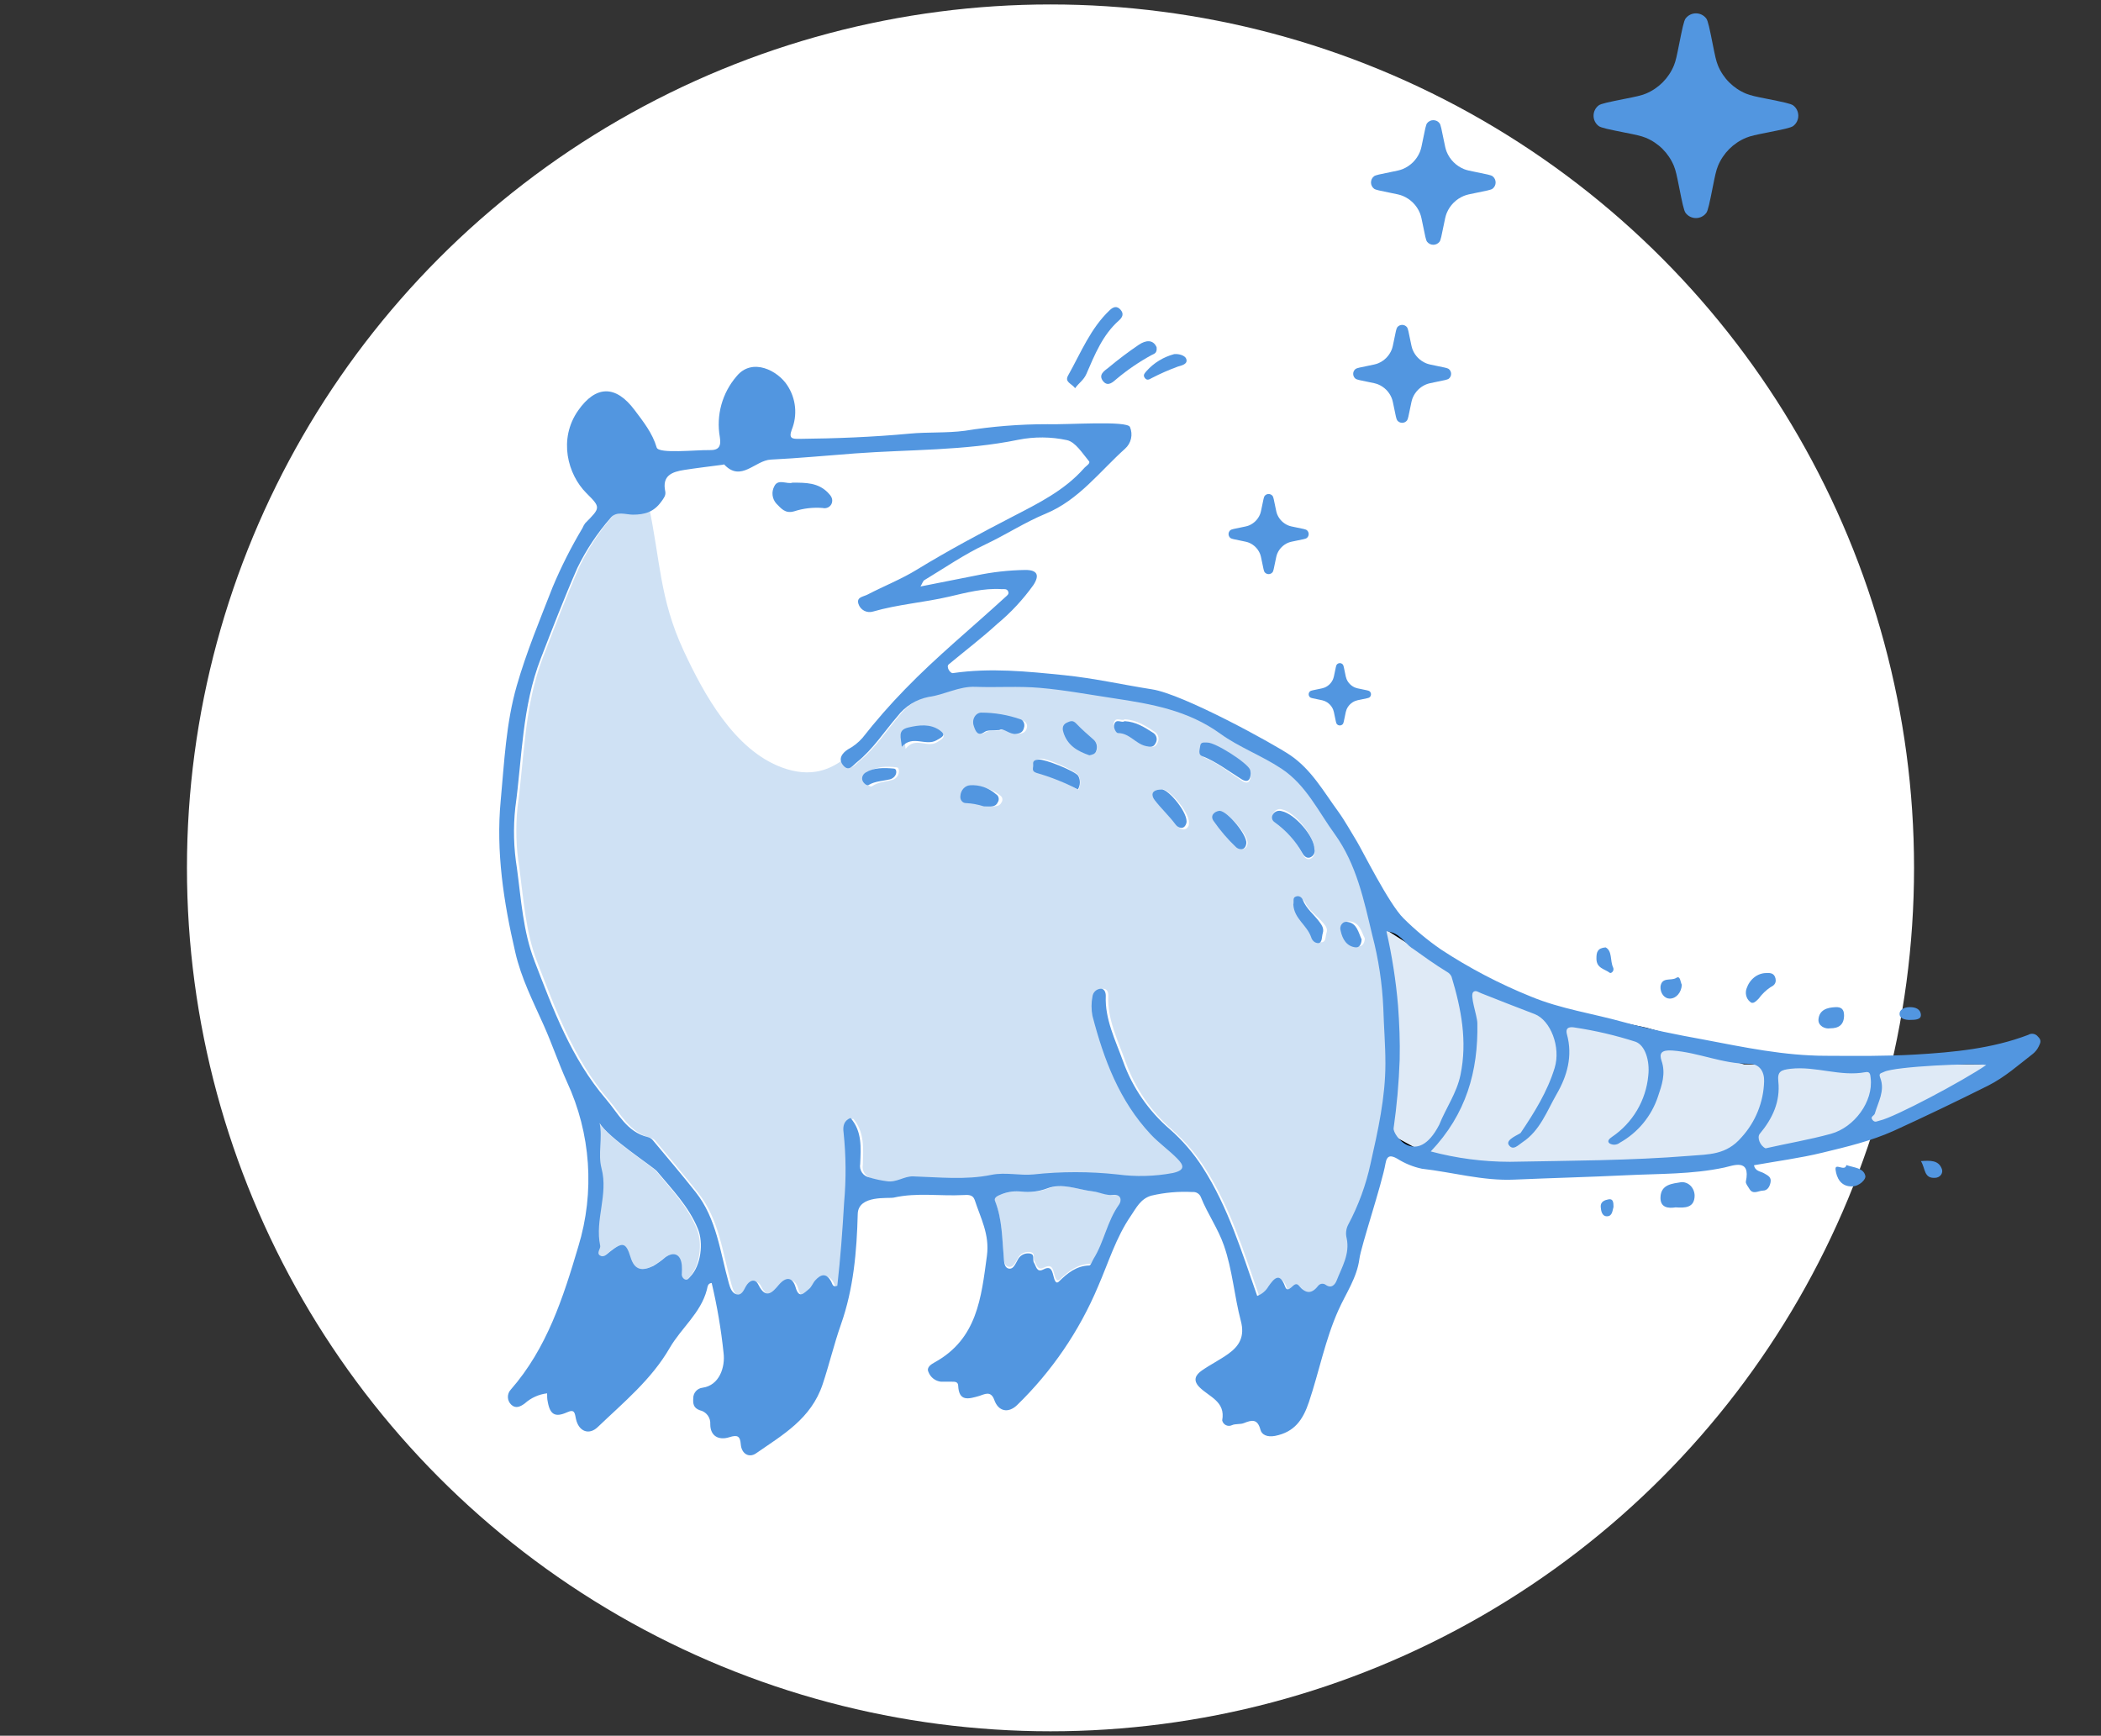 <svg xmlns="http://www.w3.org/2000/svg" width="236" height="195" fill="none" viewBox="0 0 236 195"><rect x="0" y="0" width="236" height="195" fill="#333333" stroke="none"/><g id="pictogram2" clip-path="url(#clip0_1366_658536)"><circle id="Ellipse 24" cx="118" cy="97.5" r="97" fill="#fff"/><path id="stars" fill="#5296E0" d="M189.342 23.926C189.139 23.659 188.96 22.764 188.602 20.974C188.36 19.765 188.239 19.161 188.023 18.637C187.432 17.206 186.295 16.068 184.863 15.477C184.339 15.261 183.735 15.14 182.526 14.899C180.736 14.54 179.841 14.361 179.574 14.158C178.809 13.575 178.809 12.425 179.574 11.842C179.841 11.639 180.736 11.46 182.526 11.101C183.735 10.86 184.339 10.739 184.863 10.523C186.295 9.932 187.432 8.795 188.023 7.363C188.239 6.839 188.36 6.235 188.601 5.026C188.96 3.236 189.139 2.341 189.342 2.074C189.925 1.309 191.075 1.309 191.658 2.074C191.861 2.341 192.04 3.236 192.398 5.026C192.64 6.235 192.761 6.839 192.977 7.363C193.568 8.795 194.705 9.932 196.137 10.523C196.661 10.739 197.265 10.86 198.474 11.101C200.264 11.46 201.159 11.639 201.426 11.842C202.191 12.425 202.191 13.575 201.426 14.158C201.159 14.361 200.264 14.54 198.474 14.899C197.265 15.14 196.661 15.261 196.137 15.477C194.705 16.068 193.568 17.206 192.977 18.637C192.761 19.161 192.64 19.765 192.398 20.974C192.04 22.764 191.861 23.659 191.658 23.926C191.075 24.691 189.925 24.691 189.342 23.926Z"/><g id="Frame 1"><path id="Vector 2" fill="#DFEAF6" stroke="#000" d="M217.127 119.074H224.325L222.076 121.773L215.328 124.922L209.03 127.621L199.583 129.87H194.634L184.738 131.22L168.093 131.67L160.445 130.32L155.497 127.621L156.397 123.122V117.724L155.497 108.277L154.147 102.879L164.044 109.177L173.941 113.675L184.738 115.925L195.984 119.074H202.282L209.93 119.524L217.127 119.074Z"/><path id="Vector" fill="#CFE1F4" d="M73.238 142.271C73.73 141.991 74.195 141.664 74.626 141.295C75.611 140.604 76.368 140.972 76.477 142.2C76.496 142.516 76.496 142.833 76.477 143.149C76.46 143.279 76.483 143.412 76.543 143.528C76.604 143.645 76.698 143.74 76.814 143.801C77.113 143.944 77.266 143.653 77.435 143.478C78.627 142.244 78.931 139.683 78.284 138.082C77.244 135.521 75.371 133.597 73.668 131.541C73.27 131.064 68.115 127.702 67.25 126.096C67.598 127.828 67.032 129.61 67.462 131.223C68.251 134.189 66.689 137.046 67.315 139.996C67.38 140.303 66.842 140.796 67.282 141.092C67.723 141.388 68.023 140.955 68.371 140.692C69.819 139.546 70.206 139.595 70.717 141.279C71.169 142.842 72.089 142.781 73.238 142.271Z"/><path id="Vector_2" fill="#CFE1F4" d="M73.041 127.823C73.248 127.865 73.438 127.97 73.585 128.123C75.219 130.085 76.852 132.037 78.442 134.037C80.81 137.044 81.164 140.804 82.171 144.33C82.329 144.877 82.514 145.423 82.977 145.56C83.581 145.773 83.842 145.161 84.065 144.713C84.463 143.98 85.116 143.745 85.486 144.494C86.352 146.238 87.12 145.281 87.795 144.494C88.655 143.483 89.352 143.712 89.662 144.778C90.076 146.189 90.647 145.369 91.148 144.997C91.459 144.762 91.595 144.314 91.867 144.008C92.504 143.292 93.124 143.128 93.663 144.144C93.789 144.379 93.8 144.828 94.35 144.614C94.698 141.515 94.927 138.378 95.112 135.218C95.347 132.588 95.326 129.941 95.052 127.314C94.954 126.615 95.079 125.98 95.83 125.674C97.142 127.199 96.968 129.052 96.919 130.845C96.886 131.016 96.887 131.191 96.921 131.361C96.956 131.532 97.024 131.693 97.121 131.837C97.218 131.981 97.343 132.104 97.487 132.199C97.632 132.294 97.794 132.36 97.964 132.392C98.597 132.584 99.243 132.724 99.897 132.813C100.986 132.999 101.852 132.266 102.859 132.266C105.788 132.359 108.744 132.693 111.635 132.097C113.268 131.764 114.82 132.206 116.36 132.048C119.5 131.706 122.667 131.706 125.806 132.048C127.866 132.325 129.958 132.272 132.001 131.889C133.488 131.583 133.226 131.004 132.508 130.249C131.566 129.293 130.444 128.5 129.53 127.516C126.002 123.739 124.265 119.049 122.997 114.152C122.856 113.43 122.856 112.687 122.997 111.965C123.024 111.729 123.134 111.511 123.308 111.349C123.482 111.188 123.707 111.094 123.944 111.085C124.336 111.085 124.527 111.473 124.488 111.883C124.38 114.551 125.577 116.885 126.432 119.285C127.489 122.249 129.296 124.886 131.675 126.937C133.119 128.209 134.374 129.682 135.404 131.31C138.24 135.748 139.759 140.755 141.491 145.757C141.998 145.553 142.422 145.183 142.694 144.707C143.238 143.893 143.935 142.958 144.556 144.707C144.724 145.188 144.959 145.068 145.231 144.844C145.503 144.62 145.775 144.215 146.134 144.647C146.864 145.549 147.539 145.604 148.269 144.647C148.366 144.519 148.51 144.434 148.669 144.412C148.828 144.389 148.989 144.431 149.118 144.527C149.804 145.019 150.207 144.428 150.348 144.051C150.947 142.521 151.851 141.056 151.475 139.269C151.343 138.758 151.404 138.217 151.644 137.749C152.798 135.574 153.645 133.249 154.159 130.84C154.998 127.117 155.825 123.4 155.825 119.558C155.825 117.475 155.645 115.393 155.591 113.321C155.471 110.537 155.057 107.774 154.355 105.078C153.397 101.137 152.58 97.07 150.152 93.676C148.312 91.096 146.962 88.122 144.164 86.275C141.948 84.794 139.389 83.853 137.282 82.317C133.662 79.683 129.573 78.967 125.376 78.333C122.588 77.912 119.812 77.387 117.008 77.147C114.618 76.939 112.19 77.147 109.789 77.032C107.933 76.961 106.343 77.928 104.557 78.169C103.162 78.446 101.914 79.223 101.046 80.355C99.549 82.099 98.324 84.067 96.495 85.537C96.021 85.92 95.585 86.63 94.965 85.914C94.344 85.198 94.812 84.526 95.476 84.094C96.095 83.766 96.649 83.327 97.11 82.798C98.607 80.879 100.206 79.041 101.901 77.294C105.439 73.599 109.392 70.352 113.148 66.909C113.339 66.734 113.595 66.548 113.469 66.263C113.344 65.979 113.056 66.028 112.734 66.007C110.704 65.87 108.738 66.411 106.844 66.854C104.007 67.515 101.095 67.723 98.291 68.537C97.959 68.638 97.601 68.603 97.295 68.439C96.989 68.275 96.76 67.996 96.658 67.663C96.429 66.892 97.175 66.887 97.681 66.619C99.532 65.651 101.492 64.859 103.251 63.787C106.751 61.645 110.328 59.71 113.987 57.813C116.845 56.326 119.757 54.878 121.957 52.396C122.191 52.134 122.752 51.822 122.539 51.56C121.799 50.669 121.026 49.373 120.068 49.188C118.275 48.802 116.422 48.787 114.624 49.144C108.548 50.401 102.374 50.237 96.249 50.691C93.108 50.926 89.945 51.237 86.826 51.385C85.056 51.472 83.483 53.987 81.583 51.931C81.583 51.931 81.49 51.959 81.436 51.964C79.993 52.156 78.55 52.325 77.119 52.549C75.687 52.773 74.587 53.167 74.974 54.987C75.072 55.43 74.799 55.747 74.511 56.151C73.678 57.305 72.66 57.605 71.337 57.6C70.499 57.6 69.491 57.152 68.827 57.977C67.343 59.682 66.091 61.577 65.103 63.612C63.633 66.98 62.316 70.412 60.993 73.84C58.881 79.306 58.908 85.04 58.135 90.67C57.896 92.955 57.966 95.263 58.342 97.529C58.815 101.044 59.033 104.635 60.301 107.953C62.408 113.419 64.439 118.984 68.375 123.581C69.78 125.188 70.705 127.21 73.041 127.823ZM151.677 103.52C152.766 103.684 152.923 104.69 153.31 105.428C153.283 105.975 153.027 106.352 152.559 106.292C151.535 106.166 151.029 105.406 150.833 104.482C150.787 104.36 150.776 104.227 150.8 104.098C150.823 103.969 150.881 103.849 150.967 103.751C151.053 103.652 151.163 103.579 151.287 103.538C151.411 103.498 151.544 103.491 151.671 103.52H151.677ZM148.595 103.646C148.889 103.99 149.178 104.329 148.998 104.832C148.867 105.204 148.971 105.794 148.481 105.86C148.284 105.866 148.09 105.807 147.929 105.693C147.768 105.578 147.648 105.414 147.588 105.226C147.071 103.963 145.541 103.318 145.438 101.842C145.541 101.498 145.312 101.104 145.77 101C145.92 100.95 146.084 100.956 146.23 101.016C146.377 101.076 146.498 101.187 146.57 101.328C147.016 102.307 147.926 102.864 148.59 103.646H148.595ZM143.08 91.293C143.171 91.134 143.315 91.012 143.485 90.947C143.656 90.882 143.844 90.879 144.017 90.937C145.487 91.254 147.67 93.96 147.659 95.502C147.709 95.699 147.687 95.908 147.596 96.09C147.505 96.272 147.351 96.414 147.163 96.491C146.744 96.638 146.45 96.24 146.309 95.944C145.568 94.504 144.522 93.245 143.244 92.255C143.096 92.148 142.996 91.987 142.965 91.807C142.935 91.627 142.976 91.442 143.08 91.293ZM139.003 95.179C138.079 94.323 137.245 93.375 136.515 92.348C136.095 91.746 136.553 91.293 137.168 91.222C138.088 91.276 140.238 93.916 140.14 94.753C140.042 95.589 139.269 95.425 138.992 95.179H139.003ZM135.192 84.001C135.246 83.569 135.644 83.668 135.932 83.662C136.781 83.662 140.179 85.93 140.429 86.701C140.461 86.832 140.477 86.966 140.478 87.1C140.478 87.865 140.119 88.128 139.531 87.734C138.164 86.832 136.89 85.794 135.36 85.149C134.914 84.979 135.115 84.394 135.164 84.028L135.192 84.001ZM133.558 92.643C133.308 93.441 132.589 93.222 132.268 92.801C131.484 91.774 130.515 90.927 129.72 89.926C129.35 89.462 129.176 88.707 130.575 88.674C131.375 88.642 133.869 91.555 133.526 92.643H133.558ZM125.115 81.208C125.327 80.426 126.029 81.088 126.329 80.809C127.717 80.88 128.729 81.579 129.748 82.246C129.942 82.385 130.075 82.594 130.121 82.829C130.166 83.064 130.12 83.307 129.993 83.509C129.758 84.017 129.345 83.968 128.817 83.832C127.624 83.531 126.922 82.263 125.55 82.257C125.37 82.263 125.017 81.629 125.115 81.208ZM119.834 81.405C120.258 81.219 120.525 81.12 120.923 81.492C121.543 82.099 122.229 82.634 122.899 83.192C123.058 83.329 123.17 83.514 123.218 83.719C123.266 83.925 123.247 84.14 123.166 84.334C123.057 84.69 122.659 84.739 122.392 84.793C121.069 84.367 119.937 83.799 119.496 82.449C119.398 82.115 119.284 81.651 119.855 81.399L119.834 81.405ZM116.322 85.777C116.273 85.368 116.562 85.291 116.91 85.231C117.574 85.165 120.879 86.603 121.167 87.149C121.287 87.4 121.346 87.675 121.34 87.952C121.333 88.23 121.261 88.501 121.129 88.746C119.721 87.938 118.23 87.286 116.681 86.8C116.099 86.581 116.404 86.111 116.344 85.75L116.322 85.777ZM110.334 80.311C111.911 80.308 113.479 80.54 114.988 81C115.135 81.064 115.252 81.181 115.317 81.328C115.381 81.475 115.388 81.641 115.337 81.793C115.222 82.274 114.874 82.399 114.411 82.443C113.622 82.52 112.952 81.804 112.468 82.055C111.678 82.126 111.134 82.022 110.769 82.241C110.001 82.7 109.74 82.241 109.517 81.694C109.439 81.548 109.401 81.384 109.405 81.218C109.408 81.052 109.455 80.89 109.539 80.748C109.623 80.605 109.742 80.486 109.885 80.403C110.028 80.32 110.19 80.275 110.355 80.273L110.334 80.311ZM109.326 88.401C110.402 88.333 111.466 88.668 112.31 89.341C112.378 89.378 112.438 89.428 112.485 89.49C112.533 89.551 112.567 89.622 112.585 89.697C112.603 89.773 112.605 89.851 112.59 89.927C112.575 90.004 112.545 90.076 112.5 90.139C112.255 90.659 111.749 90.604 110.9 90.571C110.235 90.377 109.55 90.265 108.858 90.238C108.766 90.241 108.674 90.223 108.589 90.186C108.504 90.149 108.428 90.093 108.367 90.023C108.306 89.953 108.261 89.87 108.236 89.781C108.211 89.691 108.206 89.597 108.221 89.505C108.238 89.217 108.36 88.945 108.564 88.742C108.768 88.538 109.039 88.417 109.326 88.401ZM102.363 81.842C103.452 81.53 104.623 81.372 105.63 82.175C106.338 82.749 105.886 82.979 105.298 83.361C104.165 84.105 102.842 82.678 101.721 84.132C101.601 83.012 101.313 82.142 102.347 81.842H102.363ZM97.616 86.712C98.525 86.067 99.619 86.084 100.692 86.204C100.937 86.204 100.98 86.45 100.975 86.674C100.966 86.884 100.894 87.086 100.767 87.253C100.641 87.42 100.466 87.544 100.267 87.609C99.494 87.827 98.672 87.833 97.964 88.319C97.747 88.467 97.491 88.194 97.349 87.975C97.229 87.772 97.189 87.531 97.237 87.299C97.284 87.068 97.415 86.863 97.605 86.723L97.616 86.712ZM87.272 54.462C87.669 53.571 88.655 54.276 89.21 54.058C90.664 54.058 91.932 54.058 92.978 55.151C93.359 55.55 93.522 55.862 93.408 56.315C93.345 56.516 93.207 56.685 93.024 56.786C92.84 56.888 92.625 56.915 92.422 56.862C91.401 56.777 90.373 56.902 89.401 57.228C88.421 57.512 87.996 56.878 87.479 56.348C87.267 56.089 87.136 55.774 87.1 55.441C87.064 55.108 87.126 54.772 87.278 54.473L87.272 54.462Z"/><path id="Vector_3" fill="#fff" d="M72.862 56.75C74.183 62.924 74.062 67.231 76.803 73.126C79.034 77.924 82.47 84.256 87.847 86.227C94.315 88.596 97.017 82.712 100.728 78.677C104.438 74.644 108.785 71.363 112.605 67.58C113.701 66.488 114.633 65.877 114.83 64.452C112.638 64.25 110.55 65.637 108.308 65.855C105.567 66.123 102.904 65.495 100.41 66.608C104.537 64.714 108.5 62.083 112.413 59.747C115.099 58.142 123.31 54.834 123.677 51.313C124.225 45.985 112.216 48.469 109.042 48.747C103.326 49.249 97.428 48.949 91.503 49.473C86.389 49.926 74.485 48.638 73.235 54.932L72.862 56.75Z"/><path id="Vector_4" fill="#CFE1F4" d="M125.242 134.25C124.421 134.34 123.705 133.953 122.939 133.863C121.197 133.672 119.437 132.892 117.695 133.539C116.762 133.872 115.76 133.991 114.77 133.889C114.019 133.804 113.258 133.893 112.55 134.149C112.168 134.303 111.557 134.467 111.74 134.918C112.567 136.922 112.545 139.021 112.739 141.11C112.772 141.471 112.739 142.282 113.4 142.324C113.849 142.356 114.071 141.794 114.315 141.386C114.425 141.153 114.607 140.958 114.836 140.826C115.065 140.695 115.33 140.633 115.597 140.649C116.413 140.707 115.98 141.349 116.197 141.672C116.413 141.996 116.507 142.733 117.179 142.446C118.111 141.959 118.239 142.446 118.411 143.083C118.489 143.358 118.638 144.116 119.049 143.729C120.053 142.791 121.041 142.012 122.523 141.975C122.695 141.975 122.85 141.497 123.011 141.248C124.227 139.382 124.565 137.134 125.925 135.315C126.23 134.886 126.186 134.144 125.242 134.25Z"/><path id="Vector_5" fill="#5296E0" d="M75.225 151.436C76.521 149.195 78.711 147.519 79.397 144.907C79.49 144.548 79.484 144.178 79.942 144.135C80.555 146.722 81 149.347 81.276 151.991C81.478 153.585 80.813 155.642 78.912 155.903C78.624 155.937 78.359 156.075 78.167 156.292C77.975 156.509 77.87 156.789 77.872 157.078C77.834 157.677 77.872 158.166 78.602 158.433C78.956 158.508 79.27 158.709 79.487 158.998C79.705 159.287 79.81 159.645 79.784 160.005C79.784 161.349 80.742 161.839 81.924 161.463C82.834 161.175 83.139 161.327 83.21 162.258C83.291 163.346 84.152 163.814 84.925 163.275C87.91 161.197 91.108 159.412 92.409 155.506C93.15 153.286 93.684 151.006 94.457 148.808C95.879 144.782 96.238 140.604 96.347 136.387C96.402 134.211 99.811 134.679 100.405 134.543C102.987 133.956 105.591 134.396 108.178 134.26C108.723 134.233 109.267 134.179 109.485 134.804C110.144 136.844 111.179 138.678 110.858 141.083C110.22 145.8 109.768 150.419 104.991 153.052C104.648 153.243 104.022 153.596 104.294 154.14C104.405 154.434 104.595 154.69 104.843 154.883C105.091 155.075 105.388 155.194 105.7 155.228C106.113 155.228 106.533 155.228 106.952 155.228C107.257 155.228 107.606 155.228 107.628 155.658C107.715 157.492 108.772 157.176 109.992 156.828C110.536 156.67 111.293 156.164 111.686 157.274C112.143 158.574 113.254 158.803 114.24 157.862C118.148 154.067 121.248 149.521 123.353 144.499C124.513 141.839 125.357 139.021 127.024 136.594C127.645 135.686 128.113 134.679 129.322 134.325C130.833 133.971 132.386 133.834 133.936 133.917C134.143 133.895 134.351 133.942 134.527 134.053C134.703 134.164 134.836 134.331 134.905 134.527C135.646 136.377 136.812 138.003 137.476 139.908C138.446 142.682 138.642 145.609 139.383 148.411C139.835 150.125 139.23 151.197 137.983 152.089C137.03 152.775 135.962 153.297 134.998 153.972C134.306 154.456 133.952 155.06 134.737 155.849C135.826 156.937 137.683 157.443 137.286 159.57C137.309 159.685 137.358 159.793 137.43 159.886C137.501 159.979 137.593 160.055 137.698 160.107C137.803 160.159 137.918 160.187 138.036 160.189C138.153 160.19 138.269 160.164 138.375 160.114C138.778 159.929 139.312 160.043 139.731 159.875C140.625 159.516 141.256 159.38 141.583 160.625C141.736 161.213 142.373 161.474 143.217 161.316C145.396 160.892 146.355 159.521 147.03 157.508C148.179 154.091 148.849 150.522 150.336 147.198C151.18 145.305 152.422 143.558 152.7 141.415C152.885 140 155.238 132.982 155.631 130.702C155.794 129.755 156.246 129.783 156.927 130.158C157.781 130.702 158.725 131.089 159.716 131.3C163.169 131.692 166.557 132.677 170.065 132.525C174.286 132.34 178.513 132.236 182.734 132.03C186.389 131.85 190.054 131.942 193.677 131.17C194.657 130.963 196.667 130.082 196.111 132.731C196.062 132.971 196.34 133.275 196.498 133.553C196.901 134.26 197.522 133.765 198.023 133.76C198.524 133.754 198.775 133.346 198.878 132.846C199.004 132.231 198.579 132.068 198.17 131.823C197.762 131.578 197.157 131.605 197.021 130.909C199.624 130.441 202.206 130.109 204.723 129.494C207.446 128.836 210.169 128.188 212.702 127.051C216.27 125.419 219.783 123.733 223.313 121.97C225.219 121.007 226.717 119.652 228.346 118.395C228.628 118.168 228.855 117.88 229.01 117.552C229.228 117.122 229.321 116.845 228.923 116.464C228.797 116.3 228.615 116.189 228.412 116.151C228.208 116.114 227.998 116.154 227.823 116.263C223.754 117.813 219.445 118.216 215.17 118.471C211.842 118.667 208.476 118.629 205.12 118.613C200.42 118.613 195.861 117.644 191.34 116.785C188.344 116.241 185.348 115.653 182.385 114.832C178.921 113.863 175.332 113.352 171.976 111.964C168.436 110.536 165.046 108.761 161.856 106.665C160.355 105.628 158.95 104.459 157.657 103.172C156.023 101.578 153 95.485 152.411 94.527C151.714 93.396 151.077 92.22 150.298 91.143C148.664 88.912 147.319 86.475 144.949 84.854C143.032 83.548 132.901 77.982 129.41 77.444C126.141 76.932 122.873 76.192 119.562 75.855C115.384 75.431 111.244 75.006 107.034 75.621C106.729 75.665 106.244 74.908 106.571 74.636C108.39 73.124 110.275 71.688 112.018 70.093C113.558 68.815 114.926 67.343 116.087 65.714C116.811 64.593 116.495 64.027 115.172 64.032C113.32 64.06 111.476 64.266 109.665 64.647L103.396 65.888C103.624 65.501 103.679 65.267 103.826 65.18C106.103 63.809 108.303 62.281 110.694 61.16C112.993 60.072 115.117 58.679 117.47 57.705C121.169 56.176 123.522 52.972 126.381 50.404C126.714 50.106 126.946 49.711 127.044 49.275C127.141 48.839 127.1 48.383 126.926 47.972C126.632 47.232 119.927 47.727 117.634 47.656C114.532 47.656 111.436 47.903 108.374 48.396C106.299 48.668 104.223 48.521 102.165 48.717C98.041 49.103 93.907 49.261 89.773 49.305C89.049 49.305 88.553 49.305 88.934 48.282C89.262 47.474 89.388 46.599 89.303 45.733C89.217 44.865 88.923 44.032 88.444 43.304C87.387 41.644 84.495 40.121 82.736 42.275C81.936 43.203 81.352 44.297 81.027 45.478C80.702 46.659 80.644 47.897 80.857 49.103C81.015 50.115 80.78 50.594 79.702 50.567C78.264 50.529 73.983 51.013 73.765 50.279C73.285 48.646 72.261 47.373 71.287 46.073C69.157 43.222 66.929 43.287 64.947 46.111C62.681 49.343 63.781 53.314 65.862 55.393C67.496 57.025 67.468 57.025 65.736 58.777C65.612 58.944 65.509 59.127 65.431 59.321C64.155 61.457 63.032 63.68 62.071 65.975C60.644 69.631 59.135 73.249 58.051 77.025C56.836 81.241 56.645 85.626 56.242 89.946C55.698 95.675 56.575 101.372 57.877 106.97C58.541 109.892 59.881 112.503 61.079 115.191C62.011 117.275 62.74 119.445 63.677 121.524C66.375 127.332 66.831 133.931 64.957 140.054C63.263 145.773 61.433 151.48 57.375 156.115C57.159 156.347 57.042 156.654 57.051 156.971C57.06 157.288 57.195 157.589 57.424 157.807C57.904 158.27 58.427 158.058 58.95 157.666C59.647 157.039 60.523 156.643 61.455 156.534C61.455 156.866 61.455 157.176 61.526 157.475C61.782 158.933 62.365 159.265 63.705 158.661C64.576 158.264 64.56 158.781 64.696 159.412C65.006 160.832 66.166 161.262 67.141 160.326C70.045 157.546 73.171 154.989 75.225 151.436ZM125.695 135.337C124.36 137.198 124.028 139.51 122.835 141.425C122.677 141.687 122.525 142.165 122.356 142.171C120.902 142.214 119.927 143.009 118.946 143.972C118.543 144.369 118.402 143.591 118.32 143.308C118.156 142.682 118.026 142.16 117.111 142.655C116.452 142.949 116.386 142.252 116.147 141.861C115.907 141.469 116.359 140.871 115.558 140.811C115.296 140.794 115.036 140.858 114.811 140.993C114.586 141.128 114.408 141.328 114.3 141.567C114.06 141.986 113.837 142.557 113.401 142.53C112.764 142.486 112.786 141.654 112.753 141.284C112.563 139.146 112.584 136.986 111.773 134.929C111.593 134.472 112.192 134.304 112.568 134.14C113.262 133.878 114.01 133.786 114.747 133.874C115.718 133.979 116.701 133.856 117.617 133.515C119.327 132.851 121.054 133.651 122.764 133.847C123.522 133.934 124.224 134.336 125.025 134.244C125.967 134.135 126.011 134.897 125.695 135.337ZM210.589 125.114C210.97 123.803 211.755 122.536 211.21 121.11C210.987 120.533 211.286 120.599 211.629 120.419C212.86 119.799 221.755 119.407 223.111 119.647C220.54 121.42 212.8 125.528 211.172 125.882C210.867 125.947 210.627 126.154 210.36 125.849C210.006 125.457 210.518 125.359 210.589 125.114ZM201.133 120.071C203.971 119.75 206.716 120.98 209.543 120.452C210.061 120.354 210.088 120.713 210.126 121.121C210.442 123.743 208.301 126.654 205.66 127.378C203.203 128.052 200.708 128.466 198.323 129.01C197.702 128.727 197.337 127.786 197.669 127.378C199.096 125.675 199.995 123.765 199.755 121.486C199.635 120.376 200.044 120.202 201.133 120.071ZM165.533 111.41C165.811 111.235 166.078 111.475 166.399 111.594C168.382 112.394 170.381 113.151 172.39 113.929C174.171 114.625 175.348 117.634 174.629 119.979C173.817 122.634 172.358 124.978 170.816 127.269C170.707 127.427 169.079 128.009 169.471 128.618C169.95 129.347 170.56 128.618 171.023 128.319C172.979 127.03 173.747 124.853 174.836 122.949C176.045 120.865 176.672 118.646 176.013 116.208C175.778 115.359 176.399 115.349 176.917 115.441C179.218 115.788 181.488 116.319 183.703 117.03C184.793 117.411 185.337 119.168 185.147 120.838C185.019 122.216 184.587 123.549 183.881 124.74C183.176 125.931 182.215 126.951 181.067 127.726C180.833 127.889 180.457 128.178 180.789 128.45C180.966 128.559 181.173 128.611 181.381 128.598C181.588 128.585 181.787 128.509 181.95 128.379C183.977 127.244 185.507 125.393 186.236 123.188C186.661 121.932 187.135 120.621 186.639 119.179C186.351 118.33 186.612 117.933 187.848 118.02C190.779 118.232 193.497 119.527 196.454 119.511C197.718 119.511 198.192 120.474 198.159 121.48C198.096 123.813 197.195 126.045 195.621 127.77C193.911 129.766 191.955 129.674 189.837 129.848C183.104 130.392 176.361 130.392 169.618 130.522C166.611 130.523 163.617 130.132 160.712 129.358C164.699 125.169 166.056 120.332 165.947 114.946C165.93 114.059 165.032 111.731 165.522 111.426L165.533 111.41ZM158.615 106.513C159.906 107.432 161.186 108.363 162.537 109.184C162.763 109.304 162.944 109.495 163.049 109.728C164.138 113.336 164.841 116.964 164.051 120.767C163.626 122.813 162.417 124.478 161.666 126.36C159.166 131.203 156.442 127.525 156.54 126.758C156.904 124.209 157.131 121.643 157.221 119.07C157.27 117.024 157.188 114.995 157.036 112.949C156.796 110.146 156.361 107.363 155.734 104.62C157.232 104.777 157.749 105.925 158.604 106.524L158.615 106.513ZM60.028 107.928C58.753 104.636 58.541 101.056 58.067 97.552C57.699 95.299 57.637 93.005 57.882 90.735C58.655 85.131 58.628 79.43 60.742 73.983C62.065 70.572 63.383 67.155 64.854 63.804C65.842 61.778 67.095 59.892 68.579 58.195C69.244 57.368 70.252 57.814 71.091 57.819C72.409 57.819 73.433 57.526 74.266 56.377C74.56 55.975 74.811 55.654 74.729 55.219C74.337 53.407 75.513 53.004 76.875 52.792C78.237 52.58 79.751 52.4 81.194 52.21C81.243 52.21 81.32 52.156 81.341 52.177C83.237 54.218 84.811 51.715 86.587 51.633C89.708 51.481 92.872 51.176 96.015 50.942C102.148 50.485 108.319 50.654 114.398 49.403C116.198 49.047 118.051 49.062 119.845 49.446C120.804 49.653 121.577 50.921 122.318 51.807C122.536 52.063 121.969 52.352 121.735 52.64C119.556 55.104 116.62 56.552 113.761 58.032C110.122 59.914 106.522 61.84 103.02 63.978C101.26 65.066 99.299 65.833 97.448 66.796C96.941 67.058 96.195 67.068 96.424 67.835C96.525 68.167 96.754 68.445 97.061 68.608C97.367 68.771 97.725 68.806 98.058 68.706C100.863 67.895 103.777 67.689 106.615 67.03C108.51 66.59 110.476 66.056 112.508 66.187C112.835 66.187 113.107 66.133 113.243 66.443C113.38 66.753 113.113 66.905 112.922 67.085C109.164 70.534 105.209 73.766 101.669 77.422C99.974 79.161 98.374 80.99 96.876 82.901C96.415 83.427 95.861 83.864 95.242 84.19C94.583 84.62 94.103 85.278 94.73 86.002C95.356 86.725 95.786 86.002 96.26 85.626C98.069 84.163 99.316 82.204 100.814 80.469C101.682 79.342 102.93 78.568 104.327 78.292C106.114 78.053 107.709 77.085 109.561 77.161C111.969 77.253 114.393 77.068 116.784 77.275C119.589 77.514 122.367 78.042 125.156 78.456C129.35 79.087 133.44 79.799 137.068 82.422C139.176 83.951 141.736 84.886 143.953 86.361C146.725 88.2 148.076 91.165 149.944 93.728C152.373 97.106 153.212 101.154 154.149 105.077C154.851 107.76 155.266 110.51 155.385 113.281C155.445 115.343 155.62 117.416 155.62 119.489C155.62 123.297 154.786 127.013 153.953 130.718C153.438 133.116 152.591 135.431 151.436 137.595C151.196 138.062 151.136 138.6 151.268 139.108C151.649 140.887 150.723 142.372 150.14 143.868C149.993 144.244 149.595 144.831 148.909 144.342C148.78 144.246 148.619 144.205 148.46 144.227C148.301 144.249 148.157 144.334 148.059 144.461C147.33 145.403 146.66 145.343 145.924 144.461C145.576 144.032 145.292 144.434 145.02 144.657C144.748 144.88 144.514 145 144.345 144.521C143.724 142.797 143.048 143.727 142.482 144.521C142.199 145.014 141.752 145.391 141.218 145.588C139.47 140.609 137.95 135.626 135.129 131.208C134.099 129.587 132.842 128.122 131.398 126.855C129.018 124.814 127.21 122.189 126.152 119.239C125.297 116.85 124.099 114.527 124.208 111.872C124.208 111.464 124.039 111.083 123.663 111.078C123.426 111.086 123.201 111.18 123.027 111.34C122.853 111.501 122.743 111.719 122.715 111.954C122.575 112.672 122.575 113.411 122.715 114.13C123.99 119.026 125.733 123.667 129.252 127.432C130.167 128.411 131.289 129.195 132.231 130.152C132.95 130.882 133.211 131.458 131.724 131.785C129.68 132.165 127.587 132.219 125.526 131.942C122.385 131.602 119.217 131.602 116.076 131.942C114.534 132.095 112.966 131.66 111.348 131.991C108.45 132.584 105.498 132.253 102.568 132.16C101.56 132.127 100.694 132.884 99.605 132.704C98.95 132.616 98.303 132.476 97.671 132.285C97.501 132.253 97.339 132.188 97.194 132.093C97.049 131.998 96.924 131.876 96.827 131.733C96.73 131.59 96.662 131.429 96.627 131.259C96.593 131.09 96.592 130.915 96.625 130.746C96.691 128.961 96.87 127.122 95.536 125.599C94.784 125.898 94.659 126.529 94.757 127.231C95.032 129.845 95.052 132.48 94.817 135.098C94.637 138.237 94.403 141.366 94.054 144.45C93.51 144.663 93.51 144.217 93.368 143.983C92.823 142.976 92.208 143.139 91.57 143.847C91.298 144.151 91.162 144.597 90.852 144.831C90.356 145.207 89.762 146.023 89.365 144.614C89.054 143.553 88.362 143.324 87.496 144.331C86.821 145.125 86.053 146.083 85.187 144.331C84.816 143.585 84.163 143.819 83.765 144.548C83.526 144.995 83.264 145.604 82.676 145.392C82.218 145.234 82.028 144.723 81.87 144.168C80.884 140.664 80.508 136.915 78.139 133.923C76.559 131.926 74.909 129.989 73.28 128.036C73.133 127.884 72.943 127.779 72.735 127.737C70.404 127.149 69.467 125.114 68.067 123.477C64.168 118.918 62.136 113.401 60.028 107.938V107.928ZM70.824 141.23C70.306 139.538 69.919 139.51 68.476 140.647C68.144 140.909 67.806 141.317 67.387 141.045C66.967 140.773 67.49 140.261 67.419 139.957C66.793 137.051 68.351 134.222 67.566 131.252C67.141 129.652 67.708 127.884 67.354 126.165C68.22 127.737 73.378 131.094 73.776 131.567C75.481 133.613 77.354 135.522 78.395 138.058C79.043 139.646 78.732 142.187 77.545 143.411C77.376 143.585 77.224 143.868 76.924 143.732C76.808 143.672 76.713 143.578 76.653 143.462C76.593 143.346 76.569 143.214 76.586 143.085C76.606 142.771 76.606 142.457 76.586 142.144C76.472 140.925 75.72 140.56 74.734 141.246C74.311 141.616 73.853 141.946 73.367 142.231C72.229 142.764 71.308 142.824 70.824 141.235V141.23Z"/><path id="Vector_6" fill="#5296E0" d="M120.767 43.611C121.198 43.007 121.732 42.702 122.032 42.008C122.97 39.849 123.854 37.624 125.675 36.015C126.09 35.649 126.27 35.249 125.866 34.794C125.463 34.339 125.07 34.456 124.656 34.844C122.501 36.881 121.416 39.616 120.004 42.136C119.529 42.929 120.336 43.051 120.767 43.611Z"/><path id="Vector_7" fill="#5296E0" d="M123.935 42.857C124.49 43.497 125.074 42.857 125.44 42.557C126.661 41.536 127.974 40.642 129.362 39.886C129.629 39.742 130.001 39.696 129.918 39.004C129.507 38.092 128.679 38.23 127.929 38.727C126.752 39.525 125.613 40.383 124.518 41.299C124.046 41.663 123.313 42.113 123.935 42.857Z"/><path id="Vector_8" fill="#5296E0" d="M188.828 132.814C187.904 132.978 186.57 133.022 186.518 134.502C186.478 135.698 187.413 135.767 188.216 135.641C189.25 135.71 190.336 135.717 190.353 134.325C190.35 134.114 190.307 133.906 190.227 133.714C190.148 133.522 190.033 133.349 189.89 133.208C189.747 133.066 189.579 132.958 189.396 132.89C189.214 132.822 189.021 132.796 188.828 132.814Z"/><path id="Vector_9" fill="#5296E0" d="M128.602 42.467C128.857 42.808 129.133 42.6 129.383 42.467C130.326 41.979 131.302 41.551 132.304 41.184C132.707 41.062 133.488 40.914 133.238 40.293C133.1 39.947 132.452 39.728 131.889 39.784C130.684 40.107 129.607 40.766 128.793 41.678C128.581 41.938 128.347 42.136 128.602 42.467Z"/><path id="Vector_10" fill="#5296E0" d="M197.552 112.186C197.924 111.676 198.371 111.244 198.874 110.908C199.167 110.763 199.571 110.526 199.438 109.93C199.305 109.334 198.869 109.288 198.413 109.317C197.93 109.316 197.458 109.482 197.061 109.792C196.663 110.102 196.359 110.542 196.189 111.052C196.097 111.308 196.082 111.591 196.148 111.857C196.214 112.123 196.356 112.357 196.553 112.521C196.896 112.892 197.255 112.475 197.552 112.186Z"/><path id="Vector_11" fill="#5296E0" d="M205.578 115.527C206.576 115.527 207.138 115.106 207.138 114.062C207.138 113.362 206.795 113.119 206.181 113.149C205.271 113.184 204.351 113.434 204.263 114.531C204.211 115.231 204.98 115.634 205.578 115.527Z"/><path id="Vector_12" fill="#5296E0" d="M209.525 132.095C209.332 131.192 208.225 131.18 207.398 130.891C207.242 131.686 206.079 130.565 206.185 131.415C206.291 132.264 206.732 133.324 208.051 133.287C208.872 133.269 209.631 132.481 209.525 132.095Z"/><path id="Vector_13" fill="#5296E0" d="M187.551 112.189C187.897 112.191 188.231 112.032 188.484 111.745C188.738 111.457 188.891 111.062 188.915 110.641C188.759 110.371 188.754 109.56 188.301 109.855C187.707 110.242 186.68 109.701 186.519 110.837C186.51 111.01 186.529 111.183 186.576 111.347C186.624 111.51 186.698 111.659 186.795 111.786C186.892 111.913 187.009 112.014 187.139 112.083C187.269 112.152 187.409 112.188 187.551 112.189Z"/><path id="Vector_14" fill="#5296E0" d="M180.823 109.29C180.956 109.396 181.384 109.088 181.193 108.678C180.843 107.932 181.121 106.832 180.354 106.434C179.416 106.512 179.324 106.995 179.324 107.674C179.308 108.785 180.251 108.852 180.823 109.29Z"/><path id="Vector_15" fill="#5296E0" d="M218.101 131.269C217.719 130.337 216.843 130.368 215.77 130.445C216.292 131.274 216.079 132.406 217.371 132.324C217.505 132.319 217.636 132.284 217.753 132.223C217.869 132.161 217.968 132.075 218.039 131.971C218.111 131.868 218.154 131.75 218.165 131.627C218.176 131.505 218.154 131.382 218.101 131.269Z"/><path id="Vector_16" fill="#5296E0" d="M214.422 114.585C215.238 114.585 215.854 114.541 215.76 113.915C215.688 113.425 215.255 113.142 214.533 113.147C213.812 113.151 213.34 113.479 213.373 113.944C213.418 114.487 214.117 114.575 214.422 114.585Z"/><path id="Vector_17" fill="#5296E0" d="M180.538 136.644C181.119 136.618 181.124 135.983 181.241 135.595C181.241 135.107 181.211 134.64 180.686 134.74C180.283 134.814 179.773 134.987 179.804 135.564C179.835 136.057 179.952 136.67 180.538 136.644Z"/><path id="Vector_18" fill="#5296E0" d="M89.218 57.44C90.242 57.109 91.326 56.983 92.403 57.069C92.616 57.123 92.843 57.095 93.037 56.992C93.23 56.889 93.375 56.718 93.441 56.514C93.573 56.054 93.39 55.737 92.988 55.333C91.886 54.223 90.549 54.223 89.017 54.223C88.443 54.445 87.393 53.73 86.974 54.634C86.808 54.941 86.741 55.29 86.781 55.635C86.821 55.979 86.966 56.305 87.198 56.569C87.737 57.102 88.185 57.745 89.218 57.44Z"/><path id="Vector_19" fill="#5296E0" d="M146.279 95.823C146.422 96.089 146.714 96.469 147.145 96.335C147.335 96.263 147.491 96.13 147.583 95.959C147.675 95.788 147.698 95.593 147.646 95.407C147.646 93.962 145.44 91.419 143.956 91.127C143.781 91.072 143.591 91.075 143.418 91.136C143.245 91.197 143.1 91.311 143.008 91.46C142.954 91.53 142.916 91.61 142.895 91.694C142.875 91.778 142.872 91.865 142.888 91.95C142.904 92.034 142.938 92.116 142.988 92.188C143.038 92.261 143.103 92.323 143.179 92.373C144.47 93.299 145.528 94.476 146.279 95.823Z"/><path id="Vector_20" fill="#5296E0" d="M135.003 84.928C136.646 85.581 138.004 86.633 139.466 87.546C140.101 87.945 140.468 87.679 140.48 86.904C140.479 86.768 140.461 86.632 140.427 86.5C140.159 85.72 136.524 83.4 135.615 83.423C135.306 83.423 134.881 83.329 134.823 83.766C134.764 84.203 134.56 84.757 135.003 84.928Z"/><path id="Vector_21" fill="#5296E0" d="M110.609 82.223C110.957 81.984 111.489 82.094 112.253 82.015C112.727 81.733 113.37 82.536 114.134 82.45C114.582 82.401 114.92 82.26 115.03 81.72C115.08 81.55 115.073 81.364 115.011 81.199C114.948 81.034 114.835 80.903 114.693 80.831C113.232 80.316 111.714 80.055 110.187 80.059C110.034 80.069 109.886 80.123 109.755 80.216C109.624 80.309 109.515 80.439 109.437 80.593C109.359 80.747 109.315 80.921 109.309 81.099C109.303 81.278 109.335 81.455 109.402 81.616C109.613 82.235 109.866 82.738 110.609 82.223Z"/><path id="Vector_22" fill="#5296E0" d="M125.574 82.356C126.861 82.356 127.533 83.527 128.675 83.81C129.192 83.936 129.569 83.981 129.792 83.512C129.913 83.325 129.957 83.1 129.913 82.883C129.87 82.666 129.743 82.474 129.559 82.346C128.593 81.73 127.631 81.083 126.314 81.018C126.024 81.275 125.363 80.664 125.161 81.386C125.037 81.77 125.373 82.356 125.574 82.356Z"/><path id="Vector_23" fill="#5296E0" d="M129.694 89.885C130.432 90.844 131.326 91.657 132.059 92.643C132.357 93.046 133.024 93.256 133.256 92.491C133.574 91.442 131.26 88.653 130.487 88.69C129.184 88.716 129.35 89.439 129.694 89.885Z"/><path id="Vector_24" fill="#5296E0" d="M116.429 86.832C118.047 87.296 119.606 87.918 121.078 88.689C121.215 88.456 121.291 88.197 121.297 87.932C121.304 87.667 121.243 87.404 121.117 87.166C120.822 86.644 117.368 85.267 116.668 85.334C116.304 85.371 116.002 85.439 116.054 85.856C116.105 86.273 115.797 86.628 116.429 86.832Z"/><path id="Vector_25" fill="#5296E0" d="M146.327 101.07C146.26 100.917 146.148 100.798 146.012 100.733C145.875 100.668 145.724 100.662 145.584 100.716C145.16 100.828 145.367 101.253 145.276 101.624C145.372 103.215 146.792 103.91 147.272 105.271C147.328 105.474 147.439 105.651 147.589 105.774C147.738 105.897 147.918 105.961 148.101 105.954C148.551 105.884 148.455 105.247 148.581 104.847C148.748 104.305 148.48 103.939 148.207 103.568C147.591 102.726 146.747 102.125 146.327 101.07Z"/><path id="Vector_26" fill="#5296E0" d="M122.366 84.854C122.632 84.795 123.029 84.742 123.138 84.359C123.219 84.149 123.238 83.917 123.19 83.695C123.142 83.474 123.03 83.275 122.871 83.126C122.202 82.537 121.512 81.947 120.897 81.293C120.517 80.891 120.256 80.992 119.81 81.198C119.266 81.469 119.353 81.965 119.456 82.319C119.919 83.781 121.055 84.394 122.366 84.854Z"/><path id="Vector_27" fill="#5296E0" d="M136.994 91.088C136.373 91.161 135.894 91.653 136.334 92.252C137.072 93.313 137.914 94.293 138.847 95.178C139.106 95.432 139.892 95.664 139.996 94.737C140.101 93.811 137.923 91.144 136.994 91.088Z"/><path id="Vector_28" fill="#5296E0" d="M108.478 90.222C109.163 90.253 109.842 90.376 110.501 90.588C111.343 90.624 111.845 90.678 112.087 90.115C112.132 90.045 112.162 89.966 112.176 89.882C112.191 89.799 112.189 89.712 112.171 89.63C112.153 89.547 112.12 89.469 112.073 89.402C112.026 89.335 111.966 89.279 111.899 89.239C111.065 88.509 110.018 88.147 108.958 88.22C108.678 88.241 108.414 88.374 108.216 88.595C108.017 88.815 107.897 89.108 107.879 89.419C107.864 89.517 107.868 89.617 107.891 89.712C107.914 89.808 107.956 89.897 108.013 89.973C108.069 90.049 108.14 90.111 108.221 90.154C108.301 90.197 108.388 90.22 108.478 90.222Z"/><path id="Vector_29" fill="#5296E0" d="M105.199 83.166C105.837 82.805 106.327 82.588 105.56 82.047C104.491 81.293 103.239 81.443 102.017 81.732C100.795 82.021 101.202 82.831 101.297 83.894C102.519 82.522 103.971 83.868 105.199 83.166Z"/><path id="Vector_30" fill="#5296E0" d="M97.603 88.171C98.325 87.751 99.165 87.747 99.954 87.558C100.157 87.502 100.336 87.395 100.465 87.251C100.594 87.106 100.668 86.932 100.677 86.751C100.677 86.558 100.638 86.369 100.388 86.345C99.276 86.246 98.164 86.227 97.247 86.784C97.05 86.903 96.912 87.081 96.862 87.282C96.811 87.483 96.852 87.692 96.974 87.869C97.119 88.063 97.375 88.303 97.603 88.171Z"/><path id="Vector_31" fill="#5296E0" d="M152.238 106.427C152.68 106.489 152.922 106.107 152.947 105.54C152.598 104.788 152.433 103.749 151.405 103.58C151.284 103.546 151.156 103.549 151.037 103.588C150.917 103.627 150.81 103.702 150.726 103.803C150.642 103.904 150.585 104.029 150.562 104.163C150.538 104.297 150.549 104.435 150.592 104.563C150.793 105.518 151.271 106.304 152.238 106.427Z"/></g><path id="stars_2" fill="#5296E0" d="M156.946 47.226C156.849 47.098 156.763 46.67 156.592 45.813C156.476 45.236 156.419 44.947 156.315 44.696C156.033 44.011 155.489 43.468 154.804 43.185C154.553 43.081 154.264 43.024 153.686 42.908C152.83 42.737 152.402 42.651 152.274 42.554C151.909 42.275 151.909 41.725 152.274 41.446C152.402 41.349 152.83 41.263 153.686 41.092C154.264 40.976 154.553 40.919 154.804 40.815C155.489 40.532 156.033 39.989 156.315 39.304C156.419 39.053 156.476 38.764 156.592 38.187C156.763 37.33 156.849 36.902 156.946 36.774C157.225 36.408 157.775 36.408 158.054 36.774C158.151 36.902 158.237 37.33 158.408 38.187C158.524 38.764 158.581 39.053 158.685 39.304C158.967 39.989 159.511 40.532 160.196 40.815C160.447 40.919 160.736 40.976 161.314 41.092C162.17 41.263 162.598 41.349 162.726 41.446C163.091 41.725 163.091 42.275 162.726 42.554C162.598 42.651 162.17 42.737 161.314 42.908C160.736 43.024 160.447 43.081 160.196 43.185C159.511 43.468 158.967 44.011 158.685 44.696C158.581 44.947 158.524 45.236 158.408 45.813C158.237 46.67 158.151 47.098 158.054 47.226C157.775 47.592 157.225 47.592 156.946 47.226Z"/><path id="stars_3" fill="#5296E0" d="M142.047 64.275C141.967 64.171 141.897 63.821 141.757 63.12C141.663 62.647 141.615 62.411 141.531 62.206C141.299 61.646 140.854 61.201 140.294 60.969C140.089 60.885 139.853 60.837 139.38 60.743C138.679 60.603 138.329 60.533 138.224 60.453C137.925 60.225 137.925 59.775 138.224 59.547C138.329 59.467 138.679 59.397 139.38 59.257C139.853 59.163 140.089 59.115 140.294 59.031C140.854 58.799 141.299 58.354 141.531 57.794C141.615 57.589 141.663 57.353 141.757 56.88C141.897 56.179 141.967 55.829 142.047 55.724C142.275 55.425 142.725 55.425 142.953 55.724C143.033 55.829 143.103 56.179 143.243 56.88C143.337 57.353 143.385 57.589 143.469 57.794C143.701 58.354 144.146 58.799 144.706 59.031C144.911 59.115 145.147 59.163 145.62 59.257C146.321 59.397 146.671 59.467 146.776 59.547C147.075 59.775 147.075 60.225 146.776 60.453C146.671 60.533 146.321 60.603 145.62 60.743C145.147 60.837 144.911 60.885 144.706 60.969C144.146 61.201 143.701 61.646 143.469 62.206C143.385 62.411 143.337 62.647 143.243 63.12C143.103 63.821 143.033 64.171 142.953 64.275C142.725 64.575 142.275 64.575 142.047 64.275Z"/><path id="stars_4" fill="#5296E0" d="M150.148 81.325C150.086 81.244 150.031 80.972 149.922 80.427C149.849 80.059 149.812 79.875 149.746 79.716C149.566 79.28 149.22 78.934 148.784 78.754C148.625 78.688 148.441 78.651 148.073 78.578C147.528 78.469 147.256 78.414 147.175 78.352C146.942 78.175 146.942 77.825 147.175 77.648C147.256 77.586 147.528 77.531 148.073 77.422C148.441 77.349 148.625 77.312 148.784 77.246C149.22 77.066 149.566 76.72 149.746 76.284C149.812 76.125 149.849 75.941 149.922 75.573C150.031 75.028 150.086 74.756 150.148 74.675C150.325 74.442 150.675 74.442 150.852 74.675C150.914 74.756 150.969 75.028 151.078 75.573C151.151 75.941 151.188 76.125 151.254 76.284C151.434 76.72 151.78 77.066 152.216 77.246C152.375 77.312 152.559 77.349 152.927 77.422C153.472 77.531 153.744 77.586 153.825 77.648C154.058 77.825 154.058 78.175 153.825 78.352C153.744 78.414 153.472 78.469 152.927 78.578C152.559 78.651 152.375 78.688 152.216 78.754C151.78 78.934 151.434 79.28 151.254 79.716C151.188 79.875 151.151 80.059 151.078 80.427C150.969 80.972 150.914 81.244 150.852 81.325C150.675 81.558 150.325 81.558 150.148 81.325Z"/><path id="stars_5" fill="#5296E0" d="M160.295 27.151C160.171 26.988 160.062 26.443 159.844 25.354C159.697 24.618 159.624 24.25 159.492 23.931C159.132 23.06 158.44 22.368 157.569 22.008C157.25 21.876 156.882 21.803 156.146 21.656C155.057 21.438 154.512 21.329 154.349 21.205C153.884 20.85 153.884 20.15 154.349 19.795C154.512 19.671 155.057 19.562 156.146 19.344C156.882 19.197 157.25 19.124 157.569 18.992C158.44 18.632 159.132 17.94 159.492 17.069C159.624 16.75 159.697 16.382 159.844 15.646C160.062 14.557 160.171 14.012 160.295 13.849C160.65 13.384 161.35 13.384 161.705 13.849C161.829 14.012 161.938 14.557 162.156 15.646C162.303 16.382 162.376 16.75 162.508 17.069C162.868 17.94 163.56 18.632 164.431 18.992C164.75 19.124 165.118 19.197 165.854 19.344C166.943 19.562 167.488 19.671 167.651 19.795C168.116 20.15 168.116 20.85 167.651 21.205C167.488 21.329 166.943 21.438 165.854 21.656C165.118 21.803 164.75 21.876 164.431 22.008C163.56 22.368 162.868 23.06 162.508 23.931C162.376 24.25 162.303 24.618 162.156 25.354C161.938 26.443 161.829 26.988 161.705 27.151C161.35 27.616 160.65 27.616 160.295 27.151Z"/></g><defs><clipPath id="clip0_1366_658536"><rect width="236" height="194" fill="#fff" transform="translate(0 0.5)"/></clipPath></defs></svg>